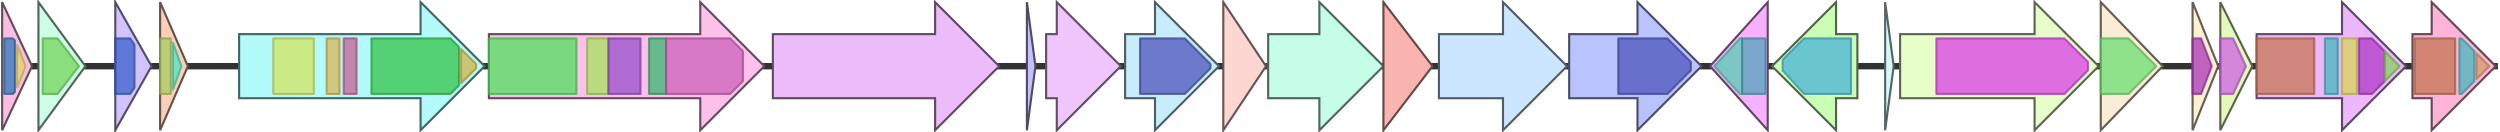 <svg version="1.1" baseProfile="full" xmlns="http://www.w3.org/2000/svg" width="1171" height="62">
	<line x1="1" y1="31" x2="1170" y2="31" style="stroke:rgb(50,50,50); stroke-width:3 "/>
	<g>
		<title>tpaC</title>
		<polygon class="tpaC" points="527,16 541,16 541,1 571,31 541,61 541,46 527,46" fill="rgb(199,237,250)" fill-opacity="1.0" stroke="rgb(79,94,100)" stroke-width="1" />
		<g>
			<title>PF02624</title>
			<polygon class="PF02624" points="534,18 555,18 567,30 567,32 555,44 534,44" stroke-linejoin="round" width="33" height="26" fill="rgb(76,84,185)" stroke="rgb(60,67,148)" stroke-width="1" opacity="0.75" />
		</g>
	</g>
	<g>
		<title>tpaD</title>
		<polygon class="tpaD" points="573,16 573,16 573,1 593,31 573,61 573,46 573,46" fill="rgb(253,214,210)" fill-opacity="1.0" stroke="rgb(101,85,84)" stroke-width="1" />
	</g>
	<g>
		<title>tpaE</title>
		<polygon class="tpaE" points="594,16 618,16 618,1 648,31 618,61 618,46 594,46" fill="rgb(197,253,233)" fill-opacity="1.0" stroke="rgb(78,101,93)" stroke-width="1" />
	</g>
	<g>
		<title>tpaF</title>
		<polygon class="tpaF" points="648,16 648,16 648,1 671,31 648,61 648,46 648,46" fill="rgb(250,180,176)" fill-opacity="1.0" stroke="rgb(100,72,70)" stroke-width="1" />
	</g>
	<g>
		<title>tpaG</title>
		<polygon class="tpaG" points="674,16 704,16 704,1 734,31 704,61 704,46 674,46" fill="rgb(203,230,254)" fill-opacity="1.0" stroke="rgb(81,92,101)" stroke-width="1" />
	</g>
	<g>
		<title>tpaH</title>
		<polygon class="tpaH" points="735,16 767,16 767,1 797,31 767,61 767,46 735,46" fill="rgb(185,195,254)" fill-opacity="1.0" stroke="rgb(74,77,101)" stroke-width="1" />
		<g>
			<title>PF02624</title>
			<polygon class="PF02624" points="758,18 781,18 792,29 792,33 781,44 758,44" stroke-linejoin="round" width="34" height="26" fill="rgb(76,84,185)" stroke="rgb(60,67,148)" stroke-width="1" opacity="0.75" />
		</g>
	</g>
	<g>
		<title>tpaI</title>
		<polygon class="tpaI" points="828,16 828,16 828,1 801,31 828,61 828,46 828,46" fill="rgb(247,177,252)" fill-opacity="1.0" stroke="rgb(98,70,100)" stroke-width="1" />
		<g>
			<title>PF00588</title>
			<polygon class="PF00588" points="803,31 815,18 816,18 816,44 815,44" stroke-linejoin="round" width="14" height="26" fill="rgb(84,205,178)" stroke="rgb(67,164,142)" stroke-width="1" opacity="0.75" />
		</g>
		<g>
			<title>PF04705</title>
			<rect class="PF04705" x="816" y="18" stroke-linejoin="round" width="11" height="26" fill="rgb(81,164,187)" stroke="rgb(64,131,149)" stroke-width="1" opacity="0.75" />
		</g>
	</g>
	<g>
		<title>tpaJ</title>
		<polygon class="tpaJ" points="870,16 860,16 860,1 830,31 860,61 860,46 870,46" fill="rgb(202,254,180)" fill-opacity="1.0" stroke="rgb(80,101,72)" stroke-width="1" />
		<g>
			<title>PF00465</title>
			<polygon class="PF00465" points="835,28 845,18 867,18 867,44 845,44 835,33" stroke-linejoin="round" width="32" height="26" fill="rgb(73,179,216)" stroke="rgb(58,143,172)" stroke-width="1" opacity="0.75" />
		</g>
	</g>
	<g>
		<title>tpaX</title>
		<polygon class="tpaX" points="883,16 883,16 883,1 887,31 883,61 883,46 883,46" fill="rgb(213,250,251)" fill-opacity="1.0" stroke="rgb(85,100,100)" stroke-width="1" />
	</g>
	<g>
		<title>tpaK</title>
		<polygon class="tpaK" points="890,16 953,16 953,1 983,31 953,61 953,46 890,46" fill="rgb(231,254,203)" fill-opacity="1.0" stroke="rgb(92,101,81)" stroke-width="1" />
		<g>
			<title>PF04738</title>
			<polygon class="PF04738" points="907,18 967,18 978,29 978,33 967,44 907,44" stroke-linejoin="round" width="71" height="26" fill="rgb(219,60,229)" stroke="rgb(175,47,183)" stroke-width="1" opacity="0.75" />
		</g>
	</g>
	<g>
		<title>tpa1</title>
		<polygon class="tpa1" points="1,16 1,16 1,1 15,31 1,61 1,46 1,46" fill="rgb(250,190,228)" fill-opacity="1.0" stroke="rgb(100,76,91)" stroke-width="1" />
		<g>
			<title>PF03946</title>
			<polygon class="PF03946" points="2,18 6,18 7,19 7,43 6,44 2,44" stroke-linejoin="round" width="5" height="26" fill="rgb(46,118,184)" stroke="rgb(36,94,147)" stroke-width="1" opacity="0.75" />
		</g>
		<g>
			<title>PF00298</title>
			<polygon class="PF00298" points="8,21 12,31 8,41" stroke-linejoin="round" width="6" height="26" fill="rgb(227,212,100)" stroke="rgb(181,169,80)" stroke-width="1" opacity="0.75" />
		</g>
	</g>
	<g>
		<title>tpaL</title>
		<polygon class="tpaL" points="984,16 984,16 984,1 1013,31 984,61 984,46 984,46" fill="rgb(251,237,213)" fill-opacity="1.0" stroke="rgb(100,94,85)" stroke-width="1" />
		<g>
			<title>PF14028</title>
			<polygon class="PF14028" points="984,18 997,18 1010,31 997,44 984,44" stroke-linejoin="round" width="28" height="26" fill="rgb(107,223,113)" stroke="rgb(85,178,90)" stroke-width="1" opacity="0.75" />
		</g>
	</g>
	<g>
		<title>tpa8</title>
		<polygon class="tpa8" points="1027,16 1027,16 1027,1 1039,31 1027,61 1027,46 1027,46" fill="rgb(253,239,209)" fill-opacity="1.0" stroke="rgb(101,95,83)" stroke-width="1" />
		<g>
			<title>PF00164</title>
			<polygon class="PF00164" points="1027,18 1031,18 1036,31 1031,44 1027,44" stroke-linejoin="round" width="12" height="26" fill="rgb(171,52,184)" stroke="rgb(136,41,147)" stroke-width="1" opacity="0.75" />
		</g>
	</g>
	<g>
		<title>tpa9</title>
		<polygon class="tpa9" points="1040,16 1040,16 1040,1 1055,31 1040,61 1040,46 1040,46" fill="rgb(226,251,187)" fill-opacity="1.0" stroke="rgb(90,100,74)" stroke-width="1" />
		<g>
			<title>PF00177</title>
			<polygon class="PF00177" points="1040,18 1046,18 1052,31 1046,44 1040,44" stroke-linejoin="round" width="14" height="26" fill="rgb(205,95,228)" stroke="rgb(164,76,182)" stroke-width="1" opacity="0.75" />
		</g>
	</g>
	<g>
		<title>tpa10</title>
		<polygon class="tpa10" points="1057,16 1097,16 1097,1 1127,31 1097,61 1097,46 1057,46" fill="rgb(237,184,251)" fill-opacity="1.0" stroke="rgb(94,73,100)" stroke-width="1" />
		<g>
			<title>PF00009</title>
			<rect class="PF00009" x="1057" y="18" stroke-linejoin="round" width="27" height="26" fill="rgb(196,118,83)" stroke="rgb(156,94,66)" stroke-width="1" opacity="0.75" />
		</g>
		<g>
			<title>PF03144</title>
			<rect class="PF03144" x="1089" y="18" stroke-linejoin="round" width="6" height="26" fill="rgb(69,184,189)" stroke="rgb(55,147,151)" stroke-width="1" opacity="0.75" />
		</g>
		<g>
			<title>PF14492</title>
			<rect class="PF14492" x="1097" y="18" stroke-linejoin="round" width="7" height="26" fill="rgb(217,213,86)" stroke="rgb(173,170,68)" stroke-width="1" opacity="0.75" />
		</g>
		<g>
			<title>PF03764</title>
			<polygon class="PF03764" points="1105,18 1111,18 1117,24 1117,38 1111,44 1105,44" stroke-linejoin="round" width="12" height="26" fill="rgb(175,56,200)" stroke="rgb(140,44,160)" stroke-width="1" opacity="0.75" />
		</g>
		<g>
			<title>PF00679</title>
			<polygon class="PF00679" points="1117,24 1124,31 1117,38" stroke-linejoin="round" width="8" height="26" fill="rgb(136,208,97)" stroke="rgb(108,166,77)" stroke-width="1" opacity="0.75" />
		</g>
	</g>
	<g>
		<title>tpa11</title>
		<polygon class="tpa11" points="1130,16 1139,16 1139,1 1169,31 1139,61 1139,46 1130,46" fill="rgb(254,180,217)" fill-opacity="1.0" stroke="rgb(101,72,86)" stroke-width="1" />
		<g>
			<title>PF00009</title>
			<rect class="PF00009" x="1131" y="18" stroke-linejoin="round" width="19" height="26" fill="rgb(196,118,83)" stroke="rgb(156,94,66)" stroke-width="1" opacity="0.75" />
		</g>
		<g>
			<title>PF03144</title>
			<polygon class="PF03144" points="1152,18 1153,18 1159,24 1159,38 1153,44 1152,44" stroke-linejoin="round" width="7" height="26" fill="rgb(69,184,189)" stroke="rgb(55,147,151)" stroke-width="1" opacity="0.75" />
		</g>
		<g>
			<title>PF03143</title>
			<polygon class="PF03143" points="1160,25 1166,31 1160,37" stroke-linejoin="round" width="9" height="26" fill="rgb(213,153,104)" stroke="rgb(170,122,83)" stroke-width="1" opacity="0.75" />
		</g>
	</g>
	<g>
		<title>tpa2</title>
		<polygon class="tpa2" points="18,16 18,16 18,1 40,31 18,61 18,46 18,46" fill="rgb(206,254,230)" fill-opacity="1.0" stroke="rgb(82,101,92)" stroke-width="1" />
		<g>
			<title>PF00687</title>
			<polygon class="PF00687" points="20,18 27,18 37,31 27,44 20,44" stroke-linejoin="round" width="19" height="26" fill="rgb(114,213,90)" stroke="rgb(91,170,72)" stroke-width="1" opacity="0.75" />
		</g>
	</g>
	<g>
		<title>tpa3</title>
		<polygon class="tpa3" points="54,16 54,16 54,1 71,31 54,61 54,46 54,46" fill="rgb(210,195,254)" fill-opacity="1.0" stroke="rgb(84,77,101)" stroke-width="1" />
		<g>
			<title>PF00466</title>
			<polygon class="PF00466" points="54,18 61,18 63,21 63,41 61,44 54,44" stroke-linejoin="round" width="9" height="26" fill="rgb(55,96,202)" stroke="rgb(44,76,161)" stroke-width="1" opacity="0.75" />
		</g>
	</g>
	<g>
		<title>tpa4</title>
		<polygon class="tpa4" points="75,16 75,16 75,1 88,31 75,61 75,46 75,46" fill="rgb(254,207,184)" fill-opacity="1.0" stroke="rgb(101,82,73)" stroke-width="1" />
		<g>
			<title>PF16320</title>
			<polygon class="PF16320" points="75,18 79,18 80,18 80,44 79,44 75,44" stroke-linejoin="round" width="5" height="26" fill="rgb(167,204,96)" stroke="rgb(133,163,76)" stroke-width="1" opacity="0.75" />
		</g>
		<g>
			<title>PF00542</title>
			<polygon class="PF00542" points="81,20 85,31 81,42" stroke-linejoin="round" width="6" height="26" fill="rgb(76,226,185)" stroke="rgb(60,180,147)" stroke-width="1" opacity="0.75" />
		</g>
	</g>
	<g>
		<title>tpa5</title>
		<polygon class="tpa5" points="112,16 197,16 197,1 227,31 197,61 197,46 112,46" fill="rgb(179,251,251)" fill-opacity="1.0" stroke="rgb(71,100,100)" stroke-width="1" />
		<g>
			<title>PF04561</title>
			<rect class="PF04561" x="128" y="18" stroke-linejoin="round" width="19" height="26" fill="rgb(211,228,95)" stroke="rgb(168,182,76)" stroke-width="1" opacity="0.75" />
		</g>
		<g>
			<title>PF04565</title>
			<rect class="PF04565" x="153" y="18" stroke-linejoin="round" width="6" height="26" fill="rgb(217,183,85)" stroke="rgb(173,146,68)" stroke-width="1" opacity="0.75" />
		</g>
		<g>
			<title>PF10385</title>
			<rect class="PF10385" x="161" y="18" stroke-linejoin="round" width="6" height="26" fill="rgb(199,95,150)" stroke="rgb(159,76,120)" stroke-width="1" opacity="0.75" />
		</g>
		<g>
			<title>PF00562</title>
			<polygon class="PF00562" points="174,18 211,18 215,22 215,40 211,44 174,44" stroke-linejoin="round" width="41" height="26" fill="rgb(52,194,73)" stroke="rgb(41,155,58)" stroke-width="1" opacity="0.75" />
		</g>
		<g>
			<title>PF04560</title>
			<polygon class="PF04560" points="216,23 223,30 223,32 216,39" stroke-linejoin="round" width="7" height="26" fill="rgb(212,179,66)" stroke="rgb(169,143,52)" stroke-width="1" opacity="0.75" />
		</g>
	</g>
	<g>
		<title>tpa6</title>
		<polygon class="tpa6" points="229,16 328,16 328,1 358,31 328,61 328,46 229,46" fill="rgb(253,192,234)" fill-opacity="1.0" stroke="rgb(101,76,93)" stroke-width="1" />
		<g>
			<title>PF04997</title>
			<rect class="PF04997" x="229" y="18" stroke-linejoin="round" width="41" height="26" fill="rgb(76,225,92)" stroke="rgb(60,180,73)" stroke-width="1" opacity="0.75" />
		</g>
		<g>
			<title>PF00623</title>
			<rect class="PF00623" x="275" y="18" stroke-linejoin="round" width="10" height="26" fill="rgb(166,226,92)" stroke="rgb(132,180,73)" stroke-width="1" opacity="0.75" />
		</g>
		<g>
			<title>PF04983</title>
			<rect class="PF04983" x="285" y="18" stroke-linejoin="round" width="15" height="26" fill="rgb(151,80,202)" stroke="rgb(120,64,161)" stroke-width="1" opacity="0.75" />
		</g>
		<g>
			<title>PF05000</title>
			<rect class="PF05000" x="304" y="18" stroke-linejoin="round" width="8" height="26" fill="rgb(55,181,110)" stroke="rgb(44,144,88)" stroke-width="1" opacity="0.75" />
		</g>
		<g>
			<title>PF04998</title>
			<polygon class="PF04998" points="312,18 342,18 348,24 348,38 342,44 312,44" stroke-linejoin="round" width="36" height="26" fill="rgb(203,97,183)" stroke="rgb(162,77,146)" stroke-width="1" opacity="0.75" />
		</g>
	</g>
	<g>
		<title>tpa7</title>
		<polygon class="tpa7" points="362,16 438,16 438,1 468,31 438,61 438,46 362,46" fill="rgb(236,188,249)" fill-opacity="1.0" stroke="rgb(94,75,99)" stroke-width="1" />
	</g>
	<g>
		<title>tpaA</title>
		<polygon class="tpaA" points="481,16 481,16 481,1 485,31 481,61 481,46 481,46" fill="rgb(196,192,254)" fill-opacity="1.0" stroke="rgb(78,76,101)" stroke-width="1" />
	</g>
	<g>
		<title>tpaB</title>
		<polygon class="tpaB" points="490,16 495,16 495,1 525,31 495,61 495,46 490,46" fill="rgb(238,198,253)" fill-opacity="1.0" stroke="rgb(95,79,101)" stroke-width="1" />
	</g>
</svg>
